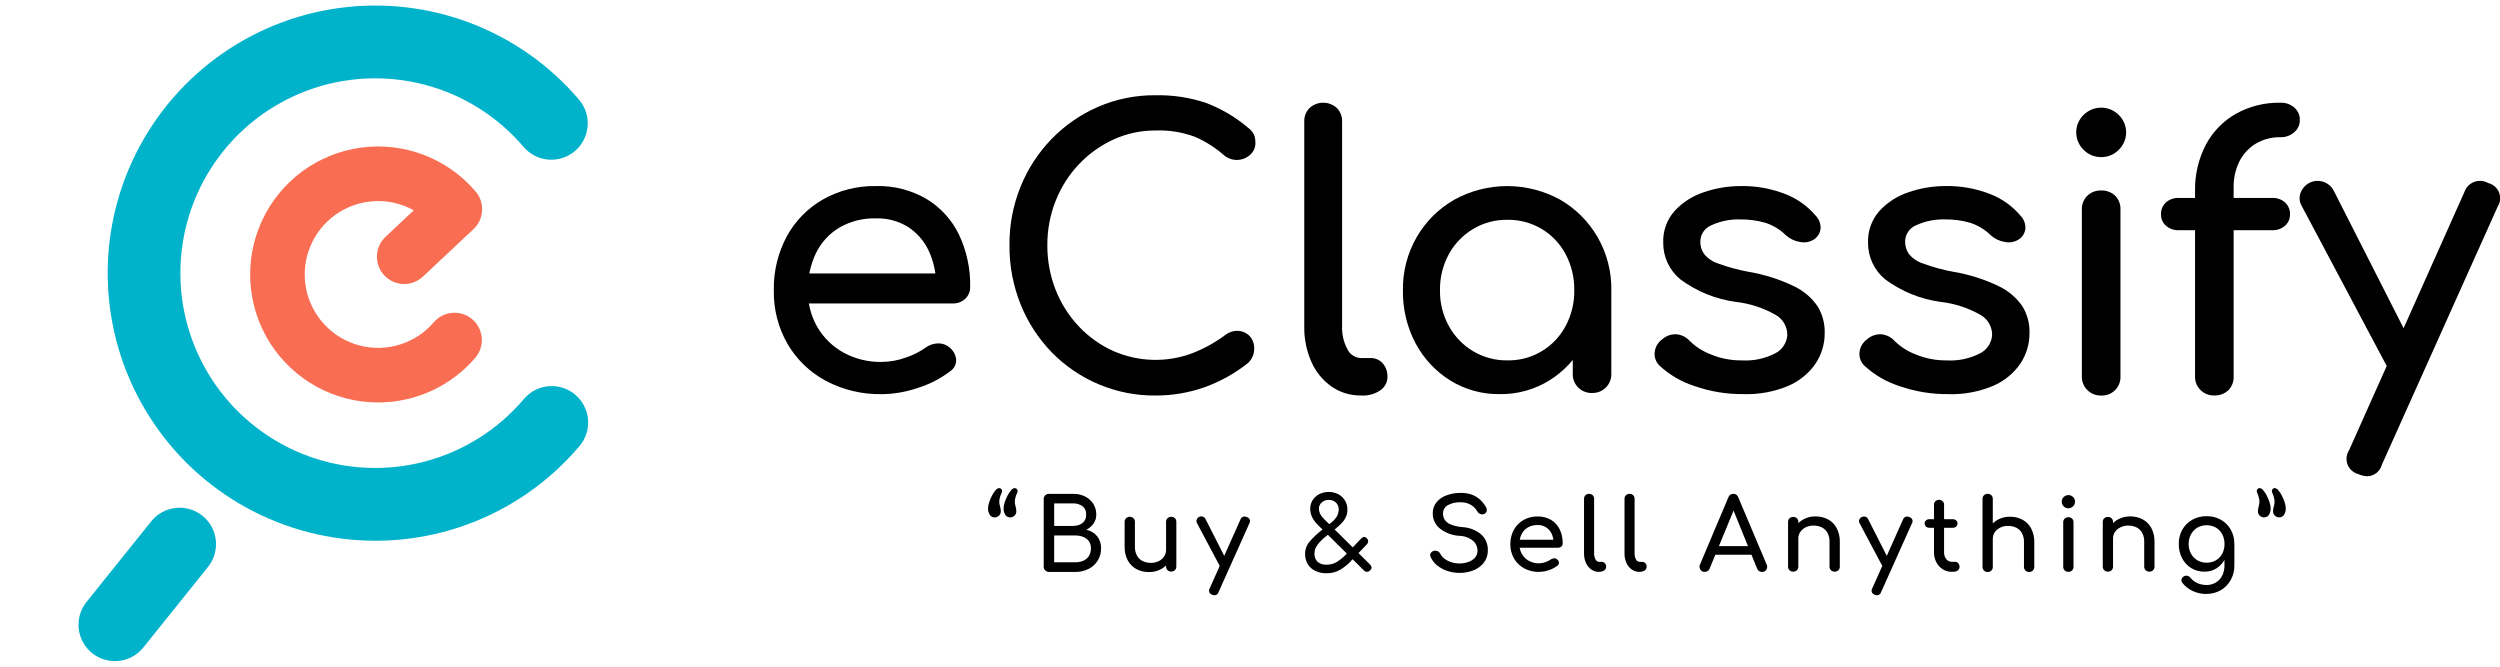 <svg width="210" height="56" viewBox="0 0 210 56" fill="none" xmlns="http://www.w3.org/2000/svg">
<g id="eClassify">
<g id="textlogo">
<g id="eClassify_text">
<g id="final logo">
<g id="Text Logo">
<g id="eClassify_2">
<path id="Path 16342" d="M74.056 33.107C72.424 33.138 70.811 32.753 69.369 31.989C68.036 31.275 66.925 30.207 66.16 28.903C65.371 27.53 64.97 25.968 65 24.384C64.971 22.798 65.349 21.231 66.1 19.834C66.808 18.545 67.858 17.477 69.135 16.748C70.492 15.986 72.028 15.6 73.584 15.63C75.077 15.587 76.552 15.966 77.84 16.721C79.016 17.434 79.96 18.473 80.557 19.712C81.204 21.084 81.525 22.588 81.494 24.105C81.499 24.29 81.465 24.474 81.394 24.645C81.323 24.816 81.216 24.97 81.081 25.097C80.941 25.229 80.776 25.331 80.596 25.399C80.416 25.466 80.224 25.498 80.032 25.491H67.224V22.972H79.934L78.634 23.854C78.63 22.88 78.413 21.918 77.999 21.036C77.62 20.234 77.026 19.553 76.283 19.068C75.474 18.567 74.535 18.315 73.583 18.344C72.496 18.312 71.423 18.585 70.483 19.131C69.635 19.644 68.956 20.394 68.529 21.288C68.072 22.257 67.844 23.317 67.862 24.388C67.843 25.47 68.117 26.536 68.656 27.474C69.181 28.372 69.939 29.112 70.849 29.615C71.832 30.152 72.938 30.424 74.058 30.402C74.746 30.396 75.429 30.274 76.076 30.04C76.67 29.846 77.233 29.565 77.744 29.206C78.043 28.982 78.404 28.855 78.777 28.844C79.13 28.828 79.476 28.946 79.746 29.175C79.907 29.3 80.042 29.456 80.14 29.635C80.238 29.814 80.299 30.011 80.318 30.214C80.325 30.407 80.282 30.598 80.193 30.769C80.104 30.94 79.972 31.085 79.81 31.19C79.001 31.803 78.093 32.272 77.125 32.576C76.138 32.918 75.103 33.099 74.059 33.111L74.056 33.107Z" fill="black"/>
<path id="Path 16343" d="M97.061 33.224C95.437 33.238 93.827 32.923 92.328 32.297C90.829 31.672 89.472 30.75 88.339 29.587C87.218 28.43 86.333 27.067 85.733 25.572C85.099 23.991 84.781 22.301 84.796 20.597C84.779 18.909 85.098 17.234 85.733 15.669C86.336 14.18 87.221 12.822 88.339 11.669C89.449 10.527 90.771 9.612 92.231 8.977C93.755 8.318 95.4 7.985 97.061 8.001C98.49 7.97 99.914 8.183 101.271 8.631C102.561 9.117 103.76 9.82 104.814 10.709C104.968 10.818 105.103 10.951 105.214 11.103C105.303 11.226 105.368 11.365 105.405 11.512C105.439 11.672 105.455 11.836 105.453 12C105.458 12.187 105.422 12.372 105.347 12.543C105.273 12.714 105.163 12.868 105.024 12.992C104.725 13.269 104.336 13.426 103.929 13.435C103.522 13.444 103.126 13.303 102.816 13.039C102.089 12.403 101.269 11.883 100.385 11.496C99.324 11.101 98.196 10.919 97.065 10.961C95.848 10.954 94.645 11.212 93.538 11.717C92.444 12.216 91.457 12.921 90.631 13.795C89.79 14.684 89.126 15.726 88.677 16.865C88.207 18.052 87.969 19.319 87.977 20.596C87.969 21.883 88.206 23.161 88.677 24.359C89.126 25.498 89.79 26.54 90.631 27.429C91.453 28.301 92.44 29.002 93.534 29.491C95.624 30.407 97.988 30.475 100.127 29.68C101.118 29.298 102.053 28.784 102.907 28.153C103.227 27.899 103.628 27.771 104.035 27.791C104.391 27.816 104.726 27.973 104.972 28.232C105.104 28.379 105.205 28.551 105.271 28.737C105.336 28.923 105.364 29.121 105.353 29.318C105.353 29.529 105.31 29.738 105.226 29.932C105.136 30.139 105.007 30.326 104.845 30.483C103.743 31.363 102.503 32.054 101.175 32.53C99.853 32.995 98.461 33.23 97.06 33.223L97.061 33.224Z" fill="black"/>
<path id="Path 16344" d="M114.321 33.22C113.436 33.234 112.568 32.97 111.842 32.464C111.105 31.94 110.524 31.228 110.158 30.401C109.741 29.454 109.537 28.428 109.558 27.394V10.204C109.55 9.995 109.586 9.786 109.663 9.591C109.739 9.396 109.855 9.218 110.003 9.07C110.316 8.785 110.724 8.627 111.147 8.627C111.57 8.627 111.978 8.785 112.291 9.07C112.439 9.218 112.555 9.396 112.631 9.591C112.708 9.786 112.744 9.995 112.736 10.204V27.397C112.708 28.066 112.859 28.73 113.175 29.32C113.277 29.539 113.438 29.726 113.64 29.86C113.842 29.993 114.077 30.068 114.319 30.076H115.113C115.307 30.069 115.5 30.105 115.679 30.182C115.857 30.258 116.017 30.372 116.146 30.517C116.419 30.83 116.562 31.236 116.546 31.651C116.548 31.875 116.494 32.096 116.39 32.294C116.285 32.492 116.132 32.661 115.946 32.785C115.488 33.096 114.942 33.25 114.389 33.226L114.321 33.22Z" fill="black"/>
<path id="Path 16345" d="M125.98 33.106C124.511 33.128 123.067 32.729 121.817 31.957C120.59 31.192 119.587 30.117 118.909 28.84C118.185 27.468 117.819 25.935 117.845 24.384C117.821 22.816 118.222 21.271 119.005 19.913C119.759 18.61 120.844 17.529 122.151 16.78C123.515 16.026 125.049 15.631 126.608 15.631C128.166 15.631 129.7 16.026 131.064 16.78C132.364 17.532 133.443 18.613 134.194 19.913C134.977 21.271 135.378 22.816 135.354 24.384H134.115C134.141 25.935 133.775 27.468 133.051 28.84C132.374 30.117 131.371 31.192 130.144 31.957C128.894 32.73 127.449 33.128 125.98 33.106ZM126.616 30.272C127.618 30.291 128.606 30.032 129.47 29.523C130.333 29.014 131.039 28.276 131.509 27.391C132.004 26.467 132.256 25.432 132.24 24.384C132.256 23.326 132.004 22.28 131.509 21.345C131.039 20.46 130.333 19.722 129.47 19.213C128.606 18.704 127.618 18.445 126.616 18.464C125.604 18.448 124.608 18.715 123.74 19.235C122.886 19.745 122.184 20.473 121.706 21.345C121.198 22.276 120.941 23.323 120.959 24.384C120.941 25.434 121.198 26.471 121.706 27.391C122.184 28.263 122.886 28.991 123.74 29.501C124.609 30.018 125.605 30.285 126.616 30.272ZM133.734 33.012C133.52 33.019 133.306 32.981 133.107 32.903C132.908 32.824 132.726 32.706 132.574 32.555C132.422 32.405 132.303 32.226 132.224 32.029C132.145 31.831 132.107 31.619 132.113 31.406V26.588L132.713 23.25L135.35 24.384V31.406C135.356 31.619 135.318 31.831 135.239 32.029C135.16 32.226 135.041 32.405 134.889 32.555C134.737 32.705 134.557 32.823 134.358 32.902C134.16 32.98 133.947 33.018 133.734 33.012Z" fill="black"/>
<path id="Path 16346" d="M146.451 33.106C145.051 33.12 143.658 32.891 142.336 32.429C141.243 32.077 140.24 31.492 139.397 30.713C139.246 30.566 139.131 30.385 139.062 30.186C138.992 29.986 138.97 29.773 138.997 29.564C139.021 29.355 139.089 29.153 139.195 28.971C139.302 28.789 139.446 28.632 139.617 28.509C139.786 28.356 139.985 28.239 140.2 28.166C140.416 28.093 140.645 28.065 140.872 28.084C141.281 28.135 141.659 28.33 141.936 28.635C142.43 29.123 143.02 29.504 143.668 29.753C144.507 30.108 145.41 30.285 146.321 30.273C147.295 30.331 148.267 30.123 149.133 29.673C149.42 29.525 149.663 29.305 149.838 29.034C150.013 28.764 150.115 28.452 150.133 28.13C150.134 27.802 150.052 27.48 149.893 27.194C149.734 26.907 149.505 26.666 149.227 26.493C148.18 25.881 147.016 25.495 145.811 25.359C144.125 25.132 142.524 24.482 141.156 23.47C140.699 23.097 140.332 22.625 140.082 22.091C139.832 21.557 139.705 20.974 139.71 20.384C139.676 19.408 140.017 18.455 140.663 17.723C141.332 16.999 142.174 16.457 143.111 16.15C144.112 15.803 145.165 15.627 146.225 15.63C147.496 15.607 148.758 15.831 149.943 16.291C150.941 16.673 151.827 17.301 152.517 18.117C152.653 18.256 152.76 18.421 152.831 18.602C152.902 18.784 152.936 18.977 152.93 19.172C152.917 19.358 152.862 19.538 152.768 19.699C152.674 19.86 152.545 19.998 152.39 20.101C152.214 20.217 152.016 20.296 151.809 20.334C151.601 20.372 151.389 20.367 151.183 20.321C150.744 20.25 150.336 20.053 150.007 19.754C149.524 19.278 148.936 18.922 148.291 18.715C147.599 18.515 146.882 18.42 146.162 18.432C145.347 18.408 144.538 18.569 143.795 18.904C143.512 19.01 143.268 19.199 143.095 19.447C142.922 19.694 142.828 19.988 142.826 20.29C142.821 20.653 142.926 21.01 143.126 21.313C143.436 21.696 143.85 21.98 144.318 22.132C145.164 22.444 146.036 22.681 146.924 22.84C148.229 23.063 149.496 23.467 150.689 24.04C151.488 24.417 152.173 24.998 152.675 25.725C153.084 26.392 153.292 27.163 153.275 27.945C153.286 28.875 153.014 29.787 152.496 30.559C151.923 31.381 151.13 32.024 150.208 32.417C149.019 32.912 147.738 33.147 146.451 33.106Z" fill="black"/>
<path id="Path 16347" d="M163.656 33.106C162.256 33.12 160.863 32.891 159.541 32.429C158.448 32.077 157.445 31.492 156.602 30.713C156.451 30.566 156.336 30.385 156.267 30.186C156.197 29.986 156.175 29.773 156.202 29.564C156.226 29.355 156.294 29.153 156.401 28.971C156.507 28.789 156.651 28.632 156.822 28.509C156.991 28.356 157.19 28.239 157.405 28.166C157.621 28.093 157.85 28.065 158.077 28.084C158.486 28.134 158.864 28.33 159.141 28.635C159.635 29.123 160.225 29.504 160.873 29.753C161.712 30.108 162.615 30.285 163.526 30.273C164.5 30.331 165.472 30.123 166.338 29.673C166.625 29.525 166.868 29.305 167.043 29.034C167.219 28.764 167.32 28.452 167.338 28.13C167.339 27.802 167.257 27.48 167.098 27.194C166.939 26.907 166.71 26.666 166.432 26.493C165.385 25.881 164.221 25.495 163.016 25.359C161.33 25.132 159.729 24.482 158.361 23.47C157.904 23.097 157.537 22.625 157.287 22.091C157.037 21.557 156.91 20.974 156.915 20.384C156.881 19.408 157.222 18.455 157.868 17.723C158.536 16.999 159.379 16.457 160.315 16.149C161.316 15.802 162.369 15.626 163.429 15.629C164.7 15.606 165.962 15.83 167.147 16.29C168.145 16.672 169.031 17.3 169.721 18.116C169.857 18.255 169.964 18.42 170.035 18.601C170.106 18.783 170.14 18.976 170.134 19.171C170.121 19.357 170.066 19.537 169.972 19.698C169.878 19.859 169.749 19.997 169.594 20.1C169.418 20.216 169.22 20.295 169.013 20.333C168.805 20.371 168.593 20.366 168.387 20.32C167.948 20.249 167.54 20.052 167.211 19.753C166.728 19.277 166.14 18.922 165.495 18.714C164.803 18.515 164.086 18.419 163.366 18.431C162.551 18.407 161.742 18.568 160.999 18.903C160.716 19.009 160.472 19.198 160.299 19.446C160.126 19.693 160.032 19.987 160.03 20.289C160.025 20.652 160.13 21.009 160.33 21.312C160.64 21.695 161.054 21.979 161.522 22.131C162.368 22.443 163.24 22.68 164.128 22.839C165.433 23.062 166.7 23.466 167.893 24.039C168.692 24.416 169.377 24.997 169.879 25.724C170.288 26.391 170.496 27.162 170.479 27.944C170.49 28.874 170.219 29.785 169.701 30.558C169.128 31.38 168.335 32.023 167.413 32.416C166.222 32.914 164.938 33.15 163.648 33.109L163.656 33.106Z" fill="black"/>
<path id="Path 16348" d="M176.498 13.197C176.223 13.2 175.95 13.148 175.696 13.042C175.442 12.936 175.213 12.78 175.021 12.583C174.825 12.393 174.669 12.165 174.563 11.914C174.456 11.662 174.402 11.392 174.402 11.119C174.402 10.846 174.456 10.576 174.563 10.324C174.669 10.073 174.825 9.845 175.021 9.655C175.215 9.46 175.445 9.306 175.698 9.2C175.952 9.095 176.224 9.041 176.498 9.041C176.773 9.041 177.045 9.095 177.299 9.2C177.552 9.306 177.782 9.46 177.976 9.655C178.172 9.845 178.328 10.073 178.434 10.324C178.541 10.576 178.595 10.846 178.595 11.119C178.595 11.392 178.541 11.662 178.434 11.914C178.328 12.165 178.172 12.393 177.976 12.583C177.784 12.78 177.554 12.937 177.3 13.042C177.046 13.148 176.773 13.2 176.498 13.197ZM176.498 33.224C176.284 33.23 176.07 33.193 175.871 33.115C175.672 33.036 175.49 32.918 175.338 32.767C175.186 32.617 175.067 32.438 174.988 32.24C174.909 32.043 174.871 31.831 174.877 31.618V17.605C174.868 17.389 174.904 17.174 174.984 16.974C175.063 16.773 175.184 16.591 175.338 16.44C175.493 16.293 175.675 16.179 175.874 16.103C176.073 16.028 176.285 15.992 176.498 15.999C176.713 15.991 176.928 16.026 177.13 16.102C177.332 16.177 177.517 16.292 177.674 16.44C177.824 16.593 177.941 16.776 178.017 16.976C178.094 17.177 178.128 17.391 178.119 17.605V31.617C178.128 31.832 178.092 32.046 178.013 32.245C177.935 32.445 177.816 32.627 177.663 32.778C177.51 32.929 177.328 33.047 177.127 33.123C176.927 33.2 176.712 33.235 176.498 33.224Z" fill="black"/>
<path id="Path 16349" d="M183.017 19.336C182.622 19.354 182.235 19.218 181.937 18.958C181.804 18.84 181.698 18.694 181.626 18.531C181.555 18.368 181.52 18.191 181.524 18.013C181.516 17.825 181.549 17.638 181.62 17.464C181.691 17.29 181.799 17.133 181.937 17.005C182.235 16.745 182.622 16.609 183.017 16.627H190.866C191.261 16.61 191.648 16.745 191.946 17.005C192.084 17.133 192.192 17.29 192.263 17.464C192.335 17.638 192.367 17.825 192.359 18.013C192.363 18.191 192.328 18.368 192.257 18.531C192.185 18.694 192.079 18.84 191.946 18.958C191.648 19.218 191.261 19.354 190.866 19.336H183.017ZM185.941 33.22C185.537 33.219 185.15 33.061 184.861 32.779C184.702 32.63 184.578 32.45 184.496 32.248C184.413 32.047 184.375 31.831 184.384 31.614V16.093C184.35 14.726 184.662 13.372 185.29 12.157C185.869 11.069 186.745 10.167 187.816 9.557C188.961 8.921 190.255 8.601 191.565 8.628C191.989 8.613 192.404 8.759 192.725 9.037C192.874 9.165 192.992 9.325 193.072 9.505C193.152 9.684 193.191 9.88 193.186 10.076C193.19 10.27 193.15 10.462 193.07 10.639C192.991 10.816 192.873 10.973 192.725 11.099C192.408 11.386 191.992 11.539 191.565 11.524C190.841 11.508 190.126 11.694 189.5 12.059C188.91 12.413 188.431 12.926 188.118 13.539C187.775 14.233 187.606 15.001 187.625 15.775V31.62C187.635 31.834 187.6 32.048 187.523 32.249C187.447 32.449 187.33 32.632 187.18 32.785C187.013 32.937 186.817 33.053 186.605 33.128C186.392 33.203 186.166 33.234 185.941 33.22Z" fill="black"/>
<path id="Path 16350" d="M202.592 31.755C202.416 31.837 202.226 31.884 202.033 31.892C201.839 31.9 201.646 31.869 201.464 31.802C201.095 31.647 200.795 31.363 200.622 31.002L193.346 17.302C193.243 17.13 193.183 16.937 193.169 16.737C193.155 16.537 193.189 16.337 193.267 16.153C193.378 15.874 193.57 15.634 193.817 15.463C194.064 15.292 194.357 15.198 194.657 15.193C194.958 15.188 195.253 15.272 195.506 15.434C195.759 15.597 195.958 15.831 196.079 16.106L203.038 29.806C203.239 30.153 203.323 30.556 203.276 30.955C203.247 31.138 203.167 31.31 203.047 31.451C202.926 31.592 202.769 31.698 202.592 31.755ZM198.843 40.005C198.579 39.993 198.319 39.928 198.08 39.816C197.88 39.762 197.696 39.662 197.542 39.523C197.388 39.384 197.269 39.211 197.195 39.018C197.12 38.825 197.093 38.616 197.114 38.41C197.135 38.204 197.205 38.006 197.317 37.832L207.009 16.132C207.074 15.938 207.182 15.761 207.324 15.614C207.466 15.467 207.639 15.353 207.83 15.281C208.022 15.209 208.226 15.18 208.43 15.196C208.634 15.213 208.832 15.274 209.009 15.376C209.213 15.425 209.401 15.522 209.56 15.659C209.718 15.795 209.841 15.968 209.919 16.163C209.997 16.357 210.027 16.567 210.007 16.775C209.987 16.984 209.917 17.184 209.803 17.36L200.079 39.029C200.008 39.305 199.849 39.55 199.625 39.726C199.402 39.902 199.128 40 198.843 40.005Z" fill="black"/>
</g>
<g id="Tagline">
<path id="Path 16351" d="M83.92 41.001C83.964 41 84.007 41.011 84.045 41.032C84.083 41.053 84.115 41.084 84.137 41.122C84.161 41.16 84.174 41.205 84.174 41.25C84.175 41.295 84.164 41.34 84.142 41.379C84.055 41.556 83.993 41.744 83.957 41.938C83.934 42.065 83.933 42.194 83.952 42.321C83.971 42.429 83.997 42.528 84.024 42.628C84.054 42.736 84.068 42.847 84.066 42.959C84.067 43.026 84.054 43.093 84.028 43.154C84.001 43.216 83.962 43.271 83.912 43.316C83.864 43.364 83.807 43.401 83.744 43.426C83.682 43.452 83.615 43.464 83.547 43.463C83.466 43.465 83.386 43.446 83.314 43.408C83.243 43.37 83.182 43.314 83.139 43.245C83.039 43.081 82.989 42.891 82.996 42.699C83.001 42.529 83.033 42.36 83.089 42.199C83.152 42.007 83.23 41.82 83.322 41.64C83.402 41.476 83.503 41.324 83.622 41.186C83.656 41.136 83.7 41.094 83.751 41.062C83.803 41.03 83.86 41.009 83.92 41.001ZM85.225 41.001C85.269 41 85.312 41.011 85.35 41.032C85.388 41.053 85.42 41.084 85.442 41.122C85.466 41.161 85.478 41.205 85.479 41.25C85.48 41.295 85.469 41.34 85.447 41.379C85.361 41.556 85.298 41.744 85.262 41.938C85.239 42.065 85.238 42.194 85.257 42.321C85.278 42.429 85.302 42.528 85.329 42.628C85.359 42.736 85.373 42.847 85.371 42.959C85.372 43.026 85.359 43.093 85.332 43.154C85.306 43.216 85.267 43.271 85.217 43.316C85.169 43.363 85.112 43.401 85.049 43.426C84.987 43.451 84.919 43.464 84.852 43.463C84.771 43.465 84.691 43.446 84.619 43.408C84.548 43.37 84.487 43.314 84.444 43.245C84.344 43.081 84.294 42.891 84.301 42.699C84.307 42.529 84.338 42.36 84.394 42.199C84.458 42.007 84.536 41.821 84.627 41.64C84.707 41.476 84.808 41.324 84.927 41.186C84.962 41.136 85.007 41.093 85.059 41.061C85.111 41.029 85.169 41.009 85.23 41.001H85.225Z" fill="black"/>
<path id="Path 16352" d="M88.111 48.039C88.053 48.04 87.996 48.03 87.942 48.008C87.888 47.986 87.84 47.954 87.799 47.913C87.758 47.873 87.725 47.825 87.703 47.771C87.681 47.718 87.671 47.661 87.672 47.603V41.919C87.67 41.861 87.68 41.802 87.702 41.748C87.724 41.694 87.757 41.645 87.799 41.604C87.841 41.564 87.889 41.533 87.943 41.512C87.997 41.491 88.054 41.481 88.112 41.483H90.141C90.491 41.475 90.838 41.552 91.152 41.706C91.432 41.846 91.669 42.059 91.838 42.323C92.007 42.595 92.093 42.911 92.087 43.231C92.091 43.496 92.012 43.756 91.862 43.974C91.706 44.199 91.495 44.38 91.248 44.499C91.598 44.573 91.914 44.759 92.148 45.029C92.383 45.321 92.504 45.688 92.487 46.063C92.496 46.42 92.402 46.772 92.217 47.077C92.032 47.383 91.764 47.629 91.444 47.787C91.094 47.963 90.707 48.051 90.316 48.044H88.116L88.111 48.039ZM88.551 44.176H90.134C90.417 44.188 90.696 44.105 90.926 43.94C91.032 43.855 91.115 43.745 91.169 43.621C91.223 43.497 91.246 43.361 91.236 43.226C91.246 43.092 91.224 42.957 91.169 42.833C91.115 42.71 91.032 42.602 90.926 42.518C90.695 42.356 90.416 42.275 90.134 42.287H88.551V44.176ZM88.551 47.233H90.315C90.551 47.238 90.784 47.192 91.001 47.099C91.191 47.016 91.353 46.879 91.467 46.705C91.586 46.511 91.645 46.286 91.636 46.059C91.646 45.846 91.587 45.636 91.467 45.459C91.349 45.298 91.187 45.174 91.001 45.102C90.782 45.017 90.549 44.976 90.315 44.981H88.551V47.232V47.233Z" fill="black"/>
<path id="Path 16353" d="M96.51 48.053C96.146 48.059 95.787 47.975 95.464 47.806C95.156 47.64 94.902 47.387 94.736 47.079C94.548 46.716 94.456 46.311 94.469 45.903V43.838C94.467 43.781 94.477 43.725 94.498 43.672C94.519 43.619 94.551 43.571 94.591 43.531C94.632 43.491 94.68 43.459 94.734 43.439C94.787 43.418 94.844 43.408 94.901 43.41C94.958 43.409 95.015 43.419 95.068 43.44C95.121 43.46 95.17 43.491 95.211 43.531C95.251 43.571 95.283 43.619 95.304 43.672C95.325 43.725 95.335 43.781 95.333 43.838V45.903C95.322 46.173 95.383 46.441 95.51 46.68C95.621 46.877 95.789 47.035 95.992 47.134C96.207 47.234 96.441 47.284 96.678 47.281C96.903 47.286 97.125 47.237 97.327 47.139C97.508 47.051 97.665 46.918 97.78 46.753C97.891 46.593 97.95 46.402 97.949 46.207H98.484C98.488 46.538 98.398 46.864 98.224 47.146C98.053 47.425 97.812 47.654 97.524 47.81C97.213 47.976 96.865 48.06 96.512 48.054L96.51 48.053ZM98.382 48.011C98.325 48.013 98.268 48.003 98.215 47.982C98.161 47.962 98.113 47.93 98.072 47.89C98.032 47.85 98 47.802 97.979 47.749C97.958 47.696 97.948 47.64 97.95 47.583V43.838C97.947 43.781 97.957 43.723 97.978 43.67C97.999 43.617 98.031 43.568 98.072 43.528C98.158 43.452 98.268 43.41 98.383 43.41C98.498 43.41 98.608 43.452 98.694 43.528C98.734 43.569 98.765 43.617 98.786 43.671C98.806 43.724 98.816 43.781 98.813 43.838V47.583C98.815 47.639 98.805 47.696 98.785 47.749C98.764 47.801 98.733 47.849 98.694 47.89C98.653 47.931 98.604 47.962 98.551 47.983C98.497 48.004 98.44 48.014 98.382 48.011Z" fill="black"/>
<path id="Path 16354" d="M103.015 47.802C102.968 47.824 102.918 47.836 102.866 47.838C102.815 47.841 102.763 47.833 102.715 47.815C102.616 47.773 102.537 47.697 102.49 47.6L100.549 43.947C100.522 43.901 100.506 43.849 100.502 43.796C100.498 43.743 100.507 43.689 100.528 43.64C100.555 43.563 100.605 43.497 100.671 43.449C100.738 43.402 100.817 43.375 100.898 43.374C100.979 43.373 101.059 43.396 101.127 43.441C101.195 43.486 101.247 43.551 101.277 43.627L103.133 47.28C103.186 47.373 103.208 47.48 103.197 47.587C103.19 47.636 103.168 47.683 103.136 47.721C103.104 47.758 103.061 47.787 103.014 47.802H103.015ZM102.015 50.002C101.946 49.998 101.878 49.981 101.815 49.952C101.762 49.937 101.713 49.91 101.673 49.873C101.632 49.835 101.601 49.789 101.581 49.737C101.562 49.686 101.555 49.63 101.561 49.576C101.566 49.521 101.585 49.468 101.615 49.422L104.199 43.636C104.217 43.584 104.246 43.537 104.284 43.498C104.322 43.459 104.368 43.429 104.419 43.41C104.47 43.391 104.525 43.383 104.58 43.388C104.634 43.392 104.687 43.409 104.734 43.436C104.788 43.449 104.839 43.475 104.881 43.512C104.923 43.548 104.956 43.594 104.977 43.646C104.998 43.698 105.006 43.754 105 43.81C104.995 43.865 104.976 43.919 104.946 43.966L102.354 49.744C102.334 49.819 102.29 49.884 102.228 49.931C102.167 49.977 102.091 50.002 102.014 50.001L102.015 50.002Z" fill="black"/>
<path id="Path 16355" d="M111.423 48.154C111.099 48.16 110.777 48.091 110.483 47.954C110.223 47.832 110.004 47.636 109.853 47.392C109.697 47.127 109.619 46.823 109.628 46.516C109.628 46.136 109.766 45.768 110.017 45.482C110.326 45.127 110.67 44.804 111.042 44.516L111.742 43.962C111.977 43.798 112.173 43.586 112.319 43.34C112.402 43.167 112.448 42.978 112.454 42.786C112.457 42.58 112.379 42.381 112.237 42.232C112.156 42.15 112.059 42.087 111.952 42.046C111.844 42.006 111.73 41.988 111.615 41.996C111.394 41.986 111.178 42.065 111.015 42.214C110.943 42.279 110.886 42.358 110.847 42.446C110.807 42.534 110.787 42.63 110.787 42.726C110.788 42.874 110.822 43.021 110.887 43.154C110.968 43.314 111.075 43.459 111.205 43.582L115.06 47.395C115.136 47.461 115.19 47.549 115.214 47.647C115.216 47.696 115.206 47.744 115.186 47.788C115.165 47.832 115.134 47.87 115.095 47.899C115.063 47.941 115.022 47.974 114.975 47.998C114.928 48.021 114.876 48.033 114.823 48.033C114.771 48.033 114.719 48.021 114.672 47.998C114.625 47.974 114.584 47.941 114.552 47.899L110.652 44.044C110.471 43.865 110.322 43.656 110.212 43.427C110.111 43.213 110.058 42.979 110.058 42.742C110.054 42.486 110.123 42.233 110.258 42.015C110.395 41.798 110.588 41.622 110.817 41.506C111.067 41.383 111.343 41.32 111.622 41.322C111.901 41.323 112.175 41.39 112.424 41.516C112.653 41.64 112.845 41.823 112.98 42.046C113.116 42.275 113.185 42.536 113.18 42.802C113.184 43.008 113.145 43.212 113.066 43.402C112.98 43.596 112.861 43.774 112.714 43.927C112.521 44.128 112.314 44.315 112.094 44.486L111.424 45.016C111.241 45.158 111.069 45.312 110.908 45.478C110.766 45.622 110.645 45.784 110.548 45.961C110.461 46.122 110.416 46.303 110.416 46.486C110.406 46.616 110.424 46.746 110.47 46.869C110.515 46.991 110.586 47.102 110.678 47.194C110.884 47.364 111.147 47.45 111.414 47.433C111.725 47.441 112.031 47.361 112.298 47.202C112.58 47.024 112.838 46.81 113.066 46.567L114.303 45.273C114.367 45.198 114.449 45.141 114.541 45.105C114.586 45.097 114.633 45.102 114.676 45.118C114.72 45.134 114.758 45.161 114.787 45.197C114.827 45.229 114.859 45.268 114.883 45.313C114.907 45.357 114.922 45.407 114.927 45.457C114.923 45.562 114.88 45.661 114.805 45.735L113.568 47.029C113.291 47.346 112.968 47.62 112.609 47.84C112.248 48.054 111.835 48.164 111.415 48.155L111.423 48.154Z" fill="black"/>
<path id="Path 16356" d="M122.597 48.123C122.246 48.125 121.896 48.069 121.564 47.955C121.252 47.852 120.963 47.693 120.709 47.485C120.477 47.298 120.293 47.058 120.174 46.785C120.146 46.735 120.132 46.678 120.133 46.62C120.134 46.563 120.15 46.507 120.179 46.457C120.244 46.364 120.341 46.297 120.451 46.27C120.562 46.243 120.678 46.257 120.779 46.31C120.878 46.363 120.957 46.447 121.004 46.549C121.084 46.702 121.199 46.834 121.338 46.935C121.509 47.06 121.7 47.157 121.902 47.221C122.126 47.295 122.36 47.332 122.596 47.331C122.851 47.334 123.105 47.291 123.345 47.205C123.558 47.131 123.749 47.006 123.901 46.84C124.043 46.676 124.119 46.464 124.113 46.247C124.112 46.097 124.08 45.948 124.02 45.81C123.959 45.673 123.871 45.549 123.761 45.447C123.436 45.175 123.028 45.021 122.604 45.011C122.003 44.981 121.426 44.767 120.952 44.397C120.762 44.245 120.609 44.053 120.505 43.833C120.401 43.613 120.349 43.373 120.352 43.13C120.342 42.79 120.453 42.457 120.665 42.191C120.891 41.921 121.186 41.718 121.518 41.603C121.903 41.465 122.309 41.397 122.718 41.403C123.024 41.397 123.329 41.445 123.618 41.545C123.865 41.633 124.092 41.767 124.29 41.939C124.486 42.113 124.654 42.315 124.79 42.539C124.864 42.64 124.899 42.764 124.89 42.888C124.884 42.941 124.866 42.991 124.838 43.035C124.809 43.08 124.771 43.117 124.726 43.145C124.675 43.178 124.617 43.199 124.557 43.206C124.497 43.213 124.436 43.207 124.379 43.187C124.261 43.152 124.161 43.074 124.098 42.969C124.013 42.813 123.901 42.674 123.767 42.557C123.631 42.442 123.476 42.352 123.309 42.292C123.11 42.222 122.9 42.188 122.689 42.192C122.324 42.174 121.962 42.254 121.638 42.423C121.504 42.492 121.394 42.598 121.318 42.728C121.243 42.859 121.207 43.008 121.214 43.158C121.215 43.328 121.26 43.494 121.346 43.641C121.462 43.82 121.631 43.959 121.828 44.041C122.15 44.175 122.492 44.255 122.84 44.277C123.416 44.306 123.967 44.52 124.413 44.886C124.599 45.054 124.746 45.261 124.844 45.492C124.941 45.724 124.987 45.973 124.977 46.224C124.984 46.514 124.915 46.801 124.777 47.056C124.645 47.291 124.462 47.494 124.242 47.649C124.011 47.813 123.753 47.934 123.479 48.006C123.191 48.085 122.894 48.125 122.595 48.124L122.597 48.123Z" fill="black"/>
<path id="Path 16357" d="M129.284 48.043C128.849 48.051 128.418 47.948 128.034 47.743C127.678 47.553 127.382 47.267 127.179 46.919C126.969 46.554 126.862 46.14 126.869 45.719C126.861 45.297 126.961 44.88 127.16 44.507C127.349 44.163 127.629 43.878 127.97 43.683C128.331 43.479 128.741 43.375 129.156 43.383C129.554 43.372 129.948 43.472 130.292 43.672C130.605 43.864 130.857 44.141 131.017 44.472C131.189 44.837 131.274 45.238 131.266 45.642C131.267 45.691 131.258 45.741 131.239 45.786C131.22 45.832 131.191 45.873 131.155 45.907C131.117 45.941 131.073 45.968 131.025 45.985C130.976 46.002 130.925 46.01 130.874 46.007H127.458V45.335H130.847L130.5 45.571C130.5 45.312 130.442 45.055 130.331 44.821C130.228 44.598 130.061 44.411 129.851 44.283C129.641 44.155 129.398 44.092 129.153 44.102C128.864 44.094 128.577 44.166 128.327 44.312C128.101 44.449 127.919 44.649 127.805 44.887C127.683 45.145 127.623 45.428 127.628 45.714C127.624 46.003 127.697 46.287 127.84 46.538C127.98 46.778 128.182 46.975 128.425 47.11C128.687 47.254 128.982 47.326 129.28 47.32C129.464 47.318 129.646 47.284 129.818 47.22C129.976 47.167 130.126 47.092 130.263 46.997C130.342 46.937 130.438 46.902 130.538 46.897C130.633 46.893 130.725 46.925 130.797 46.986C130.84 47.02 130.876 47.062 130.902 47.109C130.929 47.157 130.945 47.21 130.951 47.264C130.953 47.315 130.941 47.366 130.917 47.412C130.894 47.457 130.859 47.496 130.816 47.524C130.601 47.688 130.359 47.813 130.101 47.894C129.838 47.985 129.562 48.033 129.283 48.036L129.284 48.043Z" fill="black"/>
<path id="Path 16358" d="M134.333 48.039C134.097 48.043 133.865 47.973 133.671 47.839C133.474 47.699 133.318 47.509 133.221 47.288C133.109 47.036 133.053 46.763 133.059 46.488V41.899C133.057 41.843 133.067 41.788 133.087 41.737C133.108 41.685 133.139 41.638 133.178 41.599C133.261 41.523 133.37 41.481 133.482 41.481C133.595 41.481 133.704 41.523 133.787 41.599C133.826 41.638 133.857 41.685 133.878 41.737C133.898 41.788 133.908 41.843 133.906 41.899V46.483C133.899 46.661 133.94 46.838 134.025 46.995C134.052 47.052 134.094 47.101 134.147 47.137C134.2 47.172 134.262 47.192 134.325 47.195H134.537C134.589 47.193 134.64 47.203 134.688 47.223C134.735 47.244 134.778 47.274 134.812 47.313C134.884 47.396 134.922 47.503 134.918 47.613C134.918 47.673 134.904 47.731 134.875 47.784C134.847 47.836 134.806 47.88 134.756 47.913C134.634 47.996 134.488 48.037 134.34 48.031H134.324L134.333 48.039Z" fill="black"/>
<path id="Path 16359" d="M137.732 48.039C137.496 48.043 137.264 47.973 137.07 47.839C136.873 47.699 136.717 47.509 136.62 47.288C136.508 47.036 136.453 46.763 136.459 46.488V41.899C136.457 41.843 136.467 41.788 136.487 41.737C136.508 41.685 136.539 41.638 136.578 41.599C136.661 41.523 136.77 41.481 136.883 41.481C136.995 41.481 137.104 41.523 137.187 41.599C137.226 41.638 137.257 41.685 137.278 41.737C137.298 41.788 137.308 41.843 137.306 41.899V46.483C137.299 46.661 137.34 46.838 137.425 46.995C137.452 47.052 137.494 47.101 137.547 47.137C137.6 47.172 137.662 47.192 137.725 47.195H137.937C137.989 47.193 138.04 47.203 138.088 47.223C138.135 47.244 138.178 47.274 138.212 47.313C138.284 47.396 138.322 47.503 138.318 47.613C138.318 47.672 138.304 47.731 138.276 47.783C138.248 47.836 138.207 47.88 138.157 47.913C138.035 47.996 137.889 48.037 137.741 48.031H137.725L137.732 48.039Z" fill="black"/>
<path id="Path 16360" d="M143.194 48.039C143.121 48.041 143.048 48.024 142.984 47.989C142.92 47.954 142.866 47.902 142.829 47.839C142.788 47.776 142.764 47.703 142.759 47.628C142.755 47.553 142.77 47.478 142.803 47.411L145.183 41.777C145.212 41.69 145.268 41.614 145.342 41.561C145.417 41.508 145.507 41.481 145.599 41.483C145.691 41.478 145.783 41.504 145.858 41.558C145.934 41.611 145.989 41.688 146.015 41.777L148.403 47.429C148.434 47.497 148.448 47.571 148.443 47.645C148.438 47.719 148.414 47.791 148.374 47.854C148.335 47.915 148.28 47.965 148.216 47.998C148.151 48.032 148.079 48.047 148.006 48.043C147.921 48.043 147.837 48.018 147.765 47.972C147.689 47.926 147.631 47.855 147.601 47.772L145.501 42.6H145.739L143.605 47.772C143.569 47.856 143.508 47.926 143.43 47.972C143.36 48.015 143.279 48.039 143.197 48.04L143.194 48.039ZM143.644 46.596L143.983 45.874H147.303L147.642 46.596H143.644Z" fill="black"/>
<path id="Path 16361" d="M150.629 48.019C150.572 48.021 150.515 48.011 150.462 47.99C150.408 47.97 150.36 47.938 150.319 47.898C150.279 47.858 150.247 47.81 150.226 47.757C150.205 47.704 150.195 47.648 150.197 47.591V43.847C150.195 43.79 150.205 43.733 150.226 43.679C150.247 43.626 150.278 43.578 150.319 43.537C150.405 43.461 150.515 43.419 150.63 43.419C150.745 43.419 150.855 43.461 150.941 43.537C150.981 43.578 151.012 43.626 151.033 43.68C151.053 43.733 151.063 43.79 151.06 43.847V47.592C151.062 47.648 151.052 47.705 151.032 47.758C151.011 47.81 150.98 47.858 150.941 47.899C150.9 47.94 150.851 47.971 150.798 47.992C150.744 48.013 150.686 48.022 150.629 48.019ZM154.111 48.019C154.054 48.021 153.997 48.011 153.944 47.99C153.89 47.97 153.842 47.938 153.801 47.898C153.761 47.858 153.729 47.81 153.708 47.757C153.687 47.704 153.677 47.648 153.679 47.591V45.527C153.691 45.255 153.63 44.985 153.502 44.745C153.391 44.55 153.224 44.394 153.023 44.296C152.807 44.195 152.571 44.145 152.332 44.149C152.109 44.145 151.889 44.194 151.688 44.291C151.505 44.378 151.348 44.51 151.23 44.674C151.116 44.835 151.057 45.028 151.061 45.225H150.526C150.521 44.892 150.612 44.564 150.786 44.28C150.959 44.002 151.203 43.774 151.493 43.621C151.803 43.456 152.15 43.372 152.502 43.377C152.866 43.374 153.224 43.458 153.548 43.624C153.857 43.789 154.111 44.042 154.276 44.351C154.464 44.714 154.557 45.118 154.544 45.527V47.592C154.546 47.649 154.536 47.705 154.515 47.758C154.494 47.811 154.462 47.859 154.422 47.899C154.381 47.939 154.332 47.971 154.279 47.991C154.225 48.012 154.168 48.021 154.111 48.019Z" fill="black"/>
<path id="Path 16362" d="M158.67 47.802C158.623 47.824 158.573 47.836 158.521 47.838C158.47 47.841 158.418 47.833 158.37 47.815C158.272 47.773 158.192 47.697 158.145 47.6L156.204 43.947C156.177 43.901 156.161 43.849 156.157 43.796C156.153 43.743 156.162 43.689 156.183 43.64C156.204 43.591 156.235 43.546 156.273 43.509C156.312 43.472 156.358 43.444 156.408 43.425C156.455 43.402 156.507 43.389 156.559 43.387C156.612 43.385 156.664 43.393 156.713 43.412C156.762 43.431 156.807 43.459 156.845 43.496C156.882 43.532 156.912 43.576 156.932 43.625L158.788 47.278C158.841 47.371 158.863 47.478 158.852 47.585C158.845 47.634 158.823 47.681 158.791 47.718C158.759 47.757 158.717 47.785 158.669 47.8L158.67 47.802ZM157.67 50.002C157.601 49.998 157.533 49.981 157.47 49.952C157.417 49.937 157.368 49.91 157.328 49.872C157.287 49.835 157.256 49.789 157.237 49.737C157.217 49.686 157.21 49.63 157.216 49.576C157.222 49.521 157.24 49.468 157.27 49.422L159.854 43.636C159.872 43.584 159.901 43.537 159.939 43.498C159.977 43.459 160.023 43.429 160.074 43.41C160.125 43.391 160.18 43.383 160.235 43.388C160.289 43.392 160.342 43.409 160.389 43.436C160.443 43.449 160.494 43.475 160.536 43.512C160.578 43.548 160.611 43.594 160.632 43.646C160.653 43.698 160.661 43.754 160.655 43.81C160.65 43.865 160.631 43.919 160.601 43.966L158.009 49.744C157.989 49.819 157.945 49.884 157.883 49.931C157.822 49.977 157.746 50.002 157.669 50.001L157.67 50.002Z" fill="black"/>
<path id="Path 16363" d="M162.072 44.333C161.967 44.337 161.863 44.302 161.783 44.233C161.747 44.202 161.719 44.163 161.699 44.119C161.68 44.076 161.671 44.029 161.672 43.981C161.67 43.931 161.678 43.881 161.697 43.834C161.717 43.788 161.746 43.747 161.783 43.713C161.863 43.643 161.966 43.607 162.072 43.613H164.032C164.137 43.609 164.24 43.645 164.32 43.713C164.357 43.747 164.386 43.788 164.405 43.835C164.424 43.881 164.433 43.931 164.431 43.981C164.432 44.029 164.422 44.076 164.403 44.119C164.384 44.163 164.356 44.202 164.32 44.233C164.241 44.303 164.137 44.338 164.032 44.333H162.072ZM163.952 48.033C163.682 48.037 163.418 47.962 163.19 47.818C162.963 47.675 162.778 47.474 162.655 47.235C162.521 46.978 162.452 46.693 162.455 46.403V42.403C162.453 42.347 162.463 42.292 162.483 42.241C162.504 42.189 162.535 42.142 162.574 42.103C162.657 42.027 162.766 41.985 162.878 41.985C162.991 41.985 163.1 42.027 163.183 42.103C163.222 42.142 163.253 42.189 163.274 42.241C163.294 42.292 163.304 42.347 163.302 42.403V46.403C163.294 46.606 163.36 46.806 163.487 46.965C163.54 47.036 163.609 47.093 163.689 47.133C163.769 47.172 163.856 47.192 163.945 47.191H164.234C164.283 47.191 164.332 47.201 164.377 47.221C164.422 47.242 164.462 47.272 164.494 47.309C164.566 47.392 164.604 47.499 164.6 47.609C164.601 47.666 164.589 47.723 164.565 47.775C164.54 47.827 164.505 47.873 164.46 47.909C164.358 47.99 164.23 48.032 164.1 48.027H163.946L163.952 48.033Z" fill="black"/>
<path id="Path 16364" d="M166.964 46.367C166.907 46.369 166.85 46.359 166.797 46.338C166.743 46.318 166.695 46.286 166.654 46.246C166.614 46.206 166.582 46.158 166.561 46.105C166.54 46.052 166.53 45.996 166.532 45.939V41.908C166.53 41.851 166.54 41.794 166.561 41.74C166.582 41.687 166.613 41.639 166.654 41.598C166.74 41.522 166.85 41.48 166.965 41.48C167.08 41.48 167.19 41.522 167.276 41.598C167.316 41.639 167.347 41.687 167.368 41.741C167.388 41.794 167.398 41.851 167.395 41.908V45.939C167.397 45.995 167.387 46.052 167.367 46.105C167.346 46.157 167.315 46.205 167.276 46.246C167.235 46.287 167.186 46.319 167.133 46.339C167.079 46.36 167.022 46.37 166.964 46.367ZM166.964 48.046C166.907 48.048 166.85 48.038 166.797 48.017C166.743 47.997 166.695 47.965 166.654 47.925C166.614 47.885 166.582 47.837 166.561 47.784C166.54 47.731 166.53 47.675 166.532 47.618V43.873C166.53 43.816 166.54 43.759 166.561 43.705C166.582 43.652 166.613 43.603 166.654 43.563C166.74 43.487 166.85 43.445 166.965 43.445C167.08 43.445 167.19 43.487 167.276 43.563C167.316 43.604 167.347 43.652 167.368 43.706C167.388 43.759 167.398 43.816 167.395 43.873V47.618C167.397 47.675 167.387 47.731 167.367 47.784C167.346 47.836 167.315 47.884 167.276 47.925C167.235 47.966 167.186 47.998 167.133 48.018C167.079 48.039 167.022 48.049 166.964 48.046ZM170.446 48.046C170.389 48.048 170.332 48.038 170.279 48.017C170.225 47.996 170.177 47.965 170.136 47.925C170.096 47.885 170.064 47.837 170.043 47.784C170.022 47.731 170.012 47.675 170.014 47.618V45.553C170.026 45.281 169.965 45.011 169.837 44.771C169.726 44.576 169.559 44.42 169.358 44.322C169.142 44.221 168.906 44.171 168.667 44.175C168.445 44.172 168.224 44.22 168.024 44.317C167.841 44.404 167.684 44.536 167.566 44.7C167.453 44.861 167.393 45.054 167.397 45.251H166.862C166.857 44.918 166.947 44.59 167.121 44.306C167.294 44.028 167.538 43.8 167.828 43.647C168.138 43.482 168.485 43.398 168.837 43.403C169.201 43.4 169.559 43.484 169.883 43.65C170.192 43.815 170.445 44.068 170.611 44.377C170.799 44.74 170.892 45.145 170.879 45.553V47.618C170.881 47.675 170.871 47.731 170.85 47.784C170.829 47.837 170.797 47.885 170.757 47.925C170.716 47.965 170.668 47.997 170.614 48.017C170.561 48.038 170.503 48.048 170.446 48.046Z" fill="black"/>
<path id="Path 16365" d="M173.743 42.696C173.67 42.697 173.597 42.682 173.529 42.654C173.462 42.627 173.4 42.585 173.349 42.533C173.296 42.483 173.254 42.422 173.226 42.355C173.198 42.287 173.184 42.215 173.185 42.142C173.186 41.995 173.245 41.853 173.35 41.75C173.455 41.646 173.597 41.588 173.744 41.588C173.817 41.587 173.89 41.601 173.958 41.629C174.026 41.657 174.087 41.699 174.139 41.751C174.192 41.801 174.234 41.862 174.262 41.929C174.291 41.996 174.305 42.069 174.303 42.142C174.302 42.289 174.243 42.431 174.138 42.534C174.033 42.638 173.891 42.696 173.743 42.696ZM173.743 48.036C173.686 48.038 173.629 48.028 173.576 48.007C173.522 47.986 173.474 47.955 173.433 47.915C173.393 47.875 173.361 47.827 173.34 47.774C173.319 47.721 173.309 47.665 173.311 47.608V43.871C173.308 43.814 173.318 43.756 173.339 43.703C173.36 43.65 173.392 43.601 173.433 43.561C173.519 43.485 173.629 43.443 173.744 43.443C173.859 43.443 173.969 43.485 174.055 43.561C174.095 43.602 174.126 43.65 174.147 43.704C174.167 43.757 174.177 43.814 174.174 43.871V47.608C174.176 47.664 174.166 47.721 174.146 47.774C174.125 47.826 174.094 47.874 174.055 47.915C174.014 47.956 173.965 47.987 173.912 48.008C173.858 48.029 173.801 48.039 173.743 48.036Z" fill="black"/>
<path id="Path 16366" d="M177.064 48.019C177.007 48.021 176.95 48.011 176.897 47.99C176.843 47.97 176.795 47.938 176.754 47.898C176.714 47.858 176.682 47.81 176.661 47.757C176.64 47.704 176.63 47.648 176.632 47.591V43.847C176.629 43.79 176.639 43.732 176.66 43.679C176.681 43.626 176.713 43.577 176.754 43.537C176.84 43.461 176.95 43.419 177.065 43.419C177.18 43.419 177.29 43.461 177.376 43.537C177.416 43.578 177.447 43.626 177.468 43.68C177.488 43.733 177.498 43.79 177.495 43.847V47.592C177.497 47.648 177.487 47.705 177.467 47.758C177.446 47.81 177.415 47.858 177.376 47.899C177.335 47.94 177.286 47.971 177.233 47.992C177.179 48.013 177.122 48.022 177.064 48.019ZM180.546 48.019C180.489 48.021 180.432 48.011 180.379 47.99C180.325 47.97 180.277 47.938 180.236 47.898C180.196 47.858 180.164 47.81 180.143 47.757C180.122 47.704 180.112 47.648 180.114 47.591V45.527C180.126 45.255 180.065 44.985 179.937 44.745C179.826 44.55 179.659 44.394 179.458 44.296C179.242 44.195 179.006 44.145 178.767 44.149C178.545 44.146 178.324 44.194 178.124 44.291C177.941 44.378 177.784 44.51 177.666 44.674C177.552 44.835 177.493 45.028 177.497 45.225H176.962C176.957 44.892 177.048 44.564 177.222 44.28C177.395 44.002 177.639 43.774 177.929 43.621C178.239 43.456 178.586 43.372 178.938 43.377C179.301 43.374 179.66 43.458 179.984 43.624C180.293 43.79 180.546 44.043 180.712 44.351C180.9 44.714 180.992 45.119 180.979 45.527V47.592C180.981 47.649 180.971 47.706 180.95 47.759C180.929 47.812 180.897 47.86 180.856 47.9C180.816 47.94 180.767 47.972 180.714 47.992C180.661 48.013 180.604 48.022 180.547 48.02L180.546 48.019Z" fill="black"/>
<path id="Path 16367" d="M185.19 48.02C184.801 48.029 184.417 47.929 184.083 47.731C183.748 47.532 183.477 47.243 183.299 46.897C183.107 46.527 183.01 46.114 183.018 45.697C183.009 45.274 183.113 44.855 183.318 44.485C183.514 44.141 183.799 43.856 184.144 43.661C184.515 43.456 184.933 43.352 185.357 43.361C185.777 43.353 186.191 43.456 186.557 43.661C186.902 43.855 187.188 44.14 187.383 44.485C187.589 44.855 187.692 45.273 187.683 45.697H187.183C187.19 46.112 187.102 46.522 186.924 46.897C186.766 47.23 186.522 47.514 186.217 47.721C185.912 47.921 185.555 48.026 185.19 48.02ZM185.344 49.894C184.956 49.897 184.571 49.816 184.216 49.658C183.869 49.503 183.564 49.268 183.326 48.971C183.291 48.931 183.266 48.884 183.252 48.833C183.238 48.782 183.236 48.729 183.246 48.677C183.256 48.627 183.275 48.58 183.303 48.538C183.331 48.496 183.368 48.461 183.41 48.433C183.456 48.401 183.507 48.378 183.562 48.366C183.617 48.354 183.673 48.354 183.728 48.365C183.835 48.385 183.931 48.445 183.995 48.533C184.15 48.724 184.348 48.877 184.572 48.979C184.82 49.088 185.09 49.143 185.361 49.139C185.623 49.141 185.882 49.074 186.11 48.945C186.343 48.811 186.532 48.612 186.655 48.373C186.797 48.086 186.866 47.769 186.855 47.449V46.257L187.136 45.517L187.687 45.693V47.506C187.691 47.925 187.588 48.338 187.387 48.706C187.194 49.062 186.909 49.359 186.561 49.567C186.191 49.784 185.767 49.895 185.338 49.887L185.344 49.894ZM185.36 47.265C185.633 47.271 185.902 47.201 186.138 47.065C186.362 46.932 186.545 46.741 186.668 46.511C186.799 46.26 186.864 45.981 186.859 45.698C186.864 45.413 186.799 45.132 186.668 44.879C186.547 44.647 186.363 44.453 186.138 44.32C185.9 44.187 185.632 44.118 185.36 44.118C185.087 44.118 184.819 44.187 184.581 44.32C184.355 44.454 184.17 44.647 184.046 44.879C183.911 45.131 183.842 45.413 183.846 45.698C183.842 45.982 183.911 46.262 184.046 46.511C184.17 46.741 184.355 46.933 184.581 47.065C184.817 47.201 185.086 47.27 185.359 47.264L185.36 47.265Z" fill="black"/>
<path id="Path 16368" d="M190.185 43.462C190.049 43.463 189.918 43.41 189.82 43.315C189.77 43.27 189.731 43.215 189.705 43.153C189.678 43.092 189.665 43.025 189.666 42.958C189.664 42.846 189.678 42.735 189.708 42.627C189.738 42.526 189.762 42.424 189.78 42.32C189.801 42.193 189.799 42.063 189.775 41.937C189.738 41.744 189.679 41.557 189.598 41.378C189.575 41.339 189.564 41.294 189.565 41.249C189.566 41.203 189.579 41.159 189.603 41.121C189.622 41.084 189.652 41.052 189.689 41.031C189.725 41.01 189.767 40.999 189.809 41C189.869 41.008 189.926 41.028 189.978 41.059C190.03 41.09 190.074 41.132 190.109 41.181C190.227 41.319 190.328 41.472 190.409 41.635C190.502 41.815 190.58 42.002 190.642 42.194C190.698 42.355 190.729 42.524 190.735 42.694C190.742 42.886 190.692 43.076 190.592 43.24C190.549 43.309 190.489 43.366 190.418 43.404C190.346 43.443 190.265 43.461 190.184 43.458L190.185 43.462ZM191.456 43.462C191.32 43.463 191.189 43.41 191.091 43.315C191.041 43.27 191.002 43.215 190.976 43.153C190.949 43.092 190.936 43.025 190.937 42.958C190.935 42.846 190.949 42.735 190.979 42.627C191.009 42.526 191.033 42.424 191.05 42.32C191.07 42.193 191.068 42.063 191.045 41.937C191.008 41.744 190.949 41.557 190.868 41.378C190.845 41.339 190.834 41.294 190.835 41.249C190.836 41.203 190.849 41.159 190.873 41.121C190.892 41.084 190.922 41.052 190.959 41.031C190.995 41.01 191.037 40.999 191.079 41C191.139 41.008 191.196 41.028 191.248 41.059C191.3 41.09 191.344 41.132 191.379 41.181C191.497 41.319 191.598 41.472 191.679 41.635C191.772 41.815 191.85 42.002 191.912 42.194C191.969 42.355 192 42.523 192.005 42.694C192.012 42.886 191.963 43.076 191.862 43.24C191.819 43.309 191.759 43.366 191.688 43.404C191.616 43.443 191.535 43.461 191.454 43.458L191.456 43.462Z" fill="black"/>
</g>
</g>
</g>
</g>
</g>
<g id="mainlogo">
<g id="logo">
<path id="Path 16339" d="M9.653 55.534C9.077 55.534 8.512 55.371 8.024 55.065C7.537 54.758 7.146 54.319 6.896 53.8C6.647 53.28 6.55 52.701 6.615 52.128C6.681 51.556 6.907 51.014 7.268 50.564L12.702 43.794C13.209 43.161 13.947 42.755 14.753 42.667C15.56 42.578 16.368 42.813 17.001 43.32C17.634 43.827 18.04 44.565 18.128 45.371C18.217 46.178 17.982 46.986 17.475 47.619L12.041 54.389C11.755 54.747 11.391 55.036 10.978 55.234C10.564 55.432 10.111 55.535 9.653 55.534Z" fill="#00B2CA"/>
<path id="Path 16340" d="M31.759 33.807C29.954 33.806 28.179 33.351 26.597 32.484C25.014 31.616 23.676 30.365 22.704 28.844C21.733 27.324 21.159 25.583 21.037 23.783C20.915 21.982 21.248 20.18 22.005 18.542C22.763 16.904 23.92 15.483 25.371 14.41C26.822 13.337 28.519 12.647 30.307 12.402C32.095 12.158 33.916 12.367 35.601 13.011C37.287 13.655 38.784 14.713 39.953 16.087C40.335 16.535 40.53 17.113 40.497 17.701C40.465 18.289 40.207 18.842 39.777 19.245L35.526 23.235C35.083 23.652 34.492 23.875 33.884 23.856C33.276 23.838 32.701 23.578 32.284 23.135C31.867 22.692 31.644 22.101 31.663 21.493C31.681 20.885 31.941 20.31 32.384 19.893L34.757 17.665C33.736 17.098 32.574 16.832 31.408 16.899C30.241 16.966 29.118 17.363 28.169 18.044C27.219 18.726 26.483 19.662 26.045 20.745C25.608 21.829 25.487 23.014 25.697 24.164C25.907 25.313 26.439 26.379 27.232 27.237C28.024 28.096 29.044 28.712 30.173 29.013C31.302 29.314 32.493 29.288 33.608 28.938C34.723 28.588 35.715 27.929 36.47 27.037C36.868 26.591 37.425 26.318 38.022 26.276C38.618 26.235 39.207 26.428 39.664 26.814C40.12 27.201 40.407 27.75 40.465 28.345C40.522 28.941 40.344 29.535 39.97 30.001C38.96 31.195 37.702 32.154 36.283 32.811C34.864 33.468 33.319 33.808 31.755 33.807H31.759Z" fill="#F96D52"/>
<path id="Path 16341" d="M31.51 45.422C27.738 45.42 24.027 44.468 20.719 42.655C17.411 40.842 14.613 38.225 12.582 35.046C10.551 31.867 9.352 28.228 9.097 24.465C8.842 20.701 9.538 16.934 11.121 13.51C12.705 10.086 15.124 7.115 18.157 4.872C21.19 2.629 24.738 1.185 28.476 0.674C32.213 0.162 36.019 0.599 39.543 1.945C43.067 3.291 46.196 5.502 48.641 8.375C49.167 8.993 49.426 9.794 49.36 10.603C49.295 11.412 48.911 12.162 48.294 12.688C47.675 13.213 46.874 13.472 46.065 13.407C45.257 13.342 44.507 12.958 43.981 12.34C41.81 9.788 38.907 7.963 35.666 7.114C32.425 6.264 29.001 6.43 25.856 7.588C22.712 8.747 20 10.843 18.085 13.593C16.171 16.343 15.146 19.615 15.151 22.966C15.156 26.317 16.189 29.586 18.111 32.331C20.033 35.075 22.751 37.164 25.898 38.314C29.046 39.465 32.47 39.621 35.709 38.762C38.948 37.904 41.846 36.071 44.01 33.513C44.534 32.894 45.283 32.508 46.092 32.441C46.901 32.374 47.703 32.631 48.322 33.155C48.941 33.679 49.327 34.428 49.394 35.237C49.461 36.045 49.204 36.848 48.68 37.467C46.569 39.962 43.938 41.967 40.972 43.341C38.007 44.715 34.777 45.426 31.508 45.423L31.51 45.422Z" fill="#00B2CA"/>
</g>
</g>
</g>
</svg>
